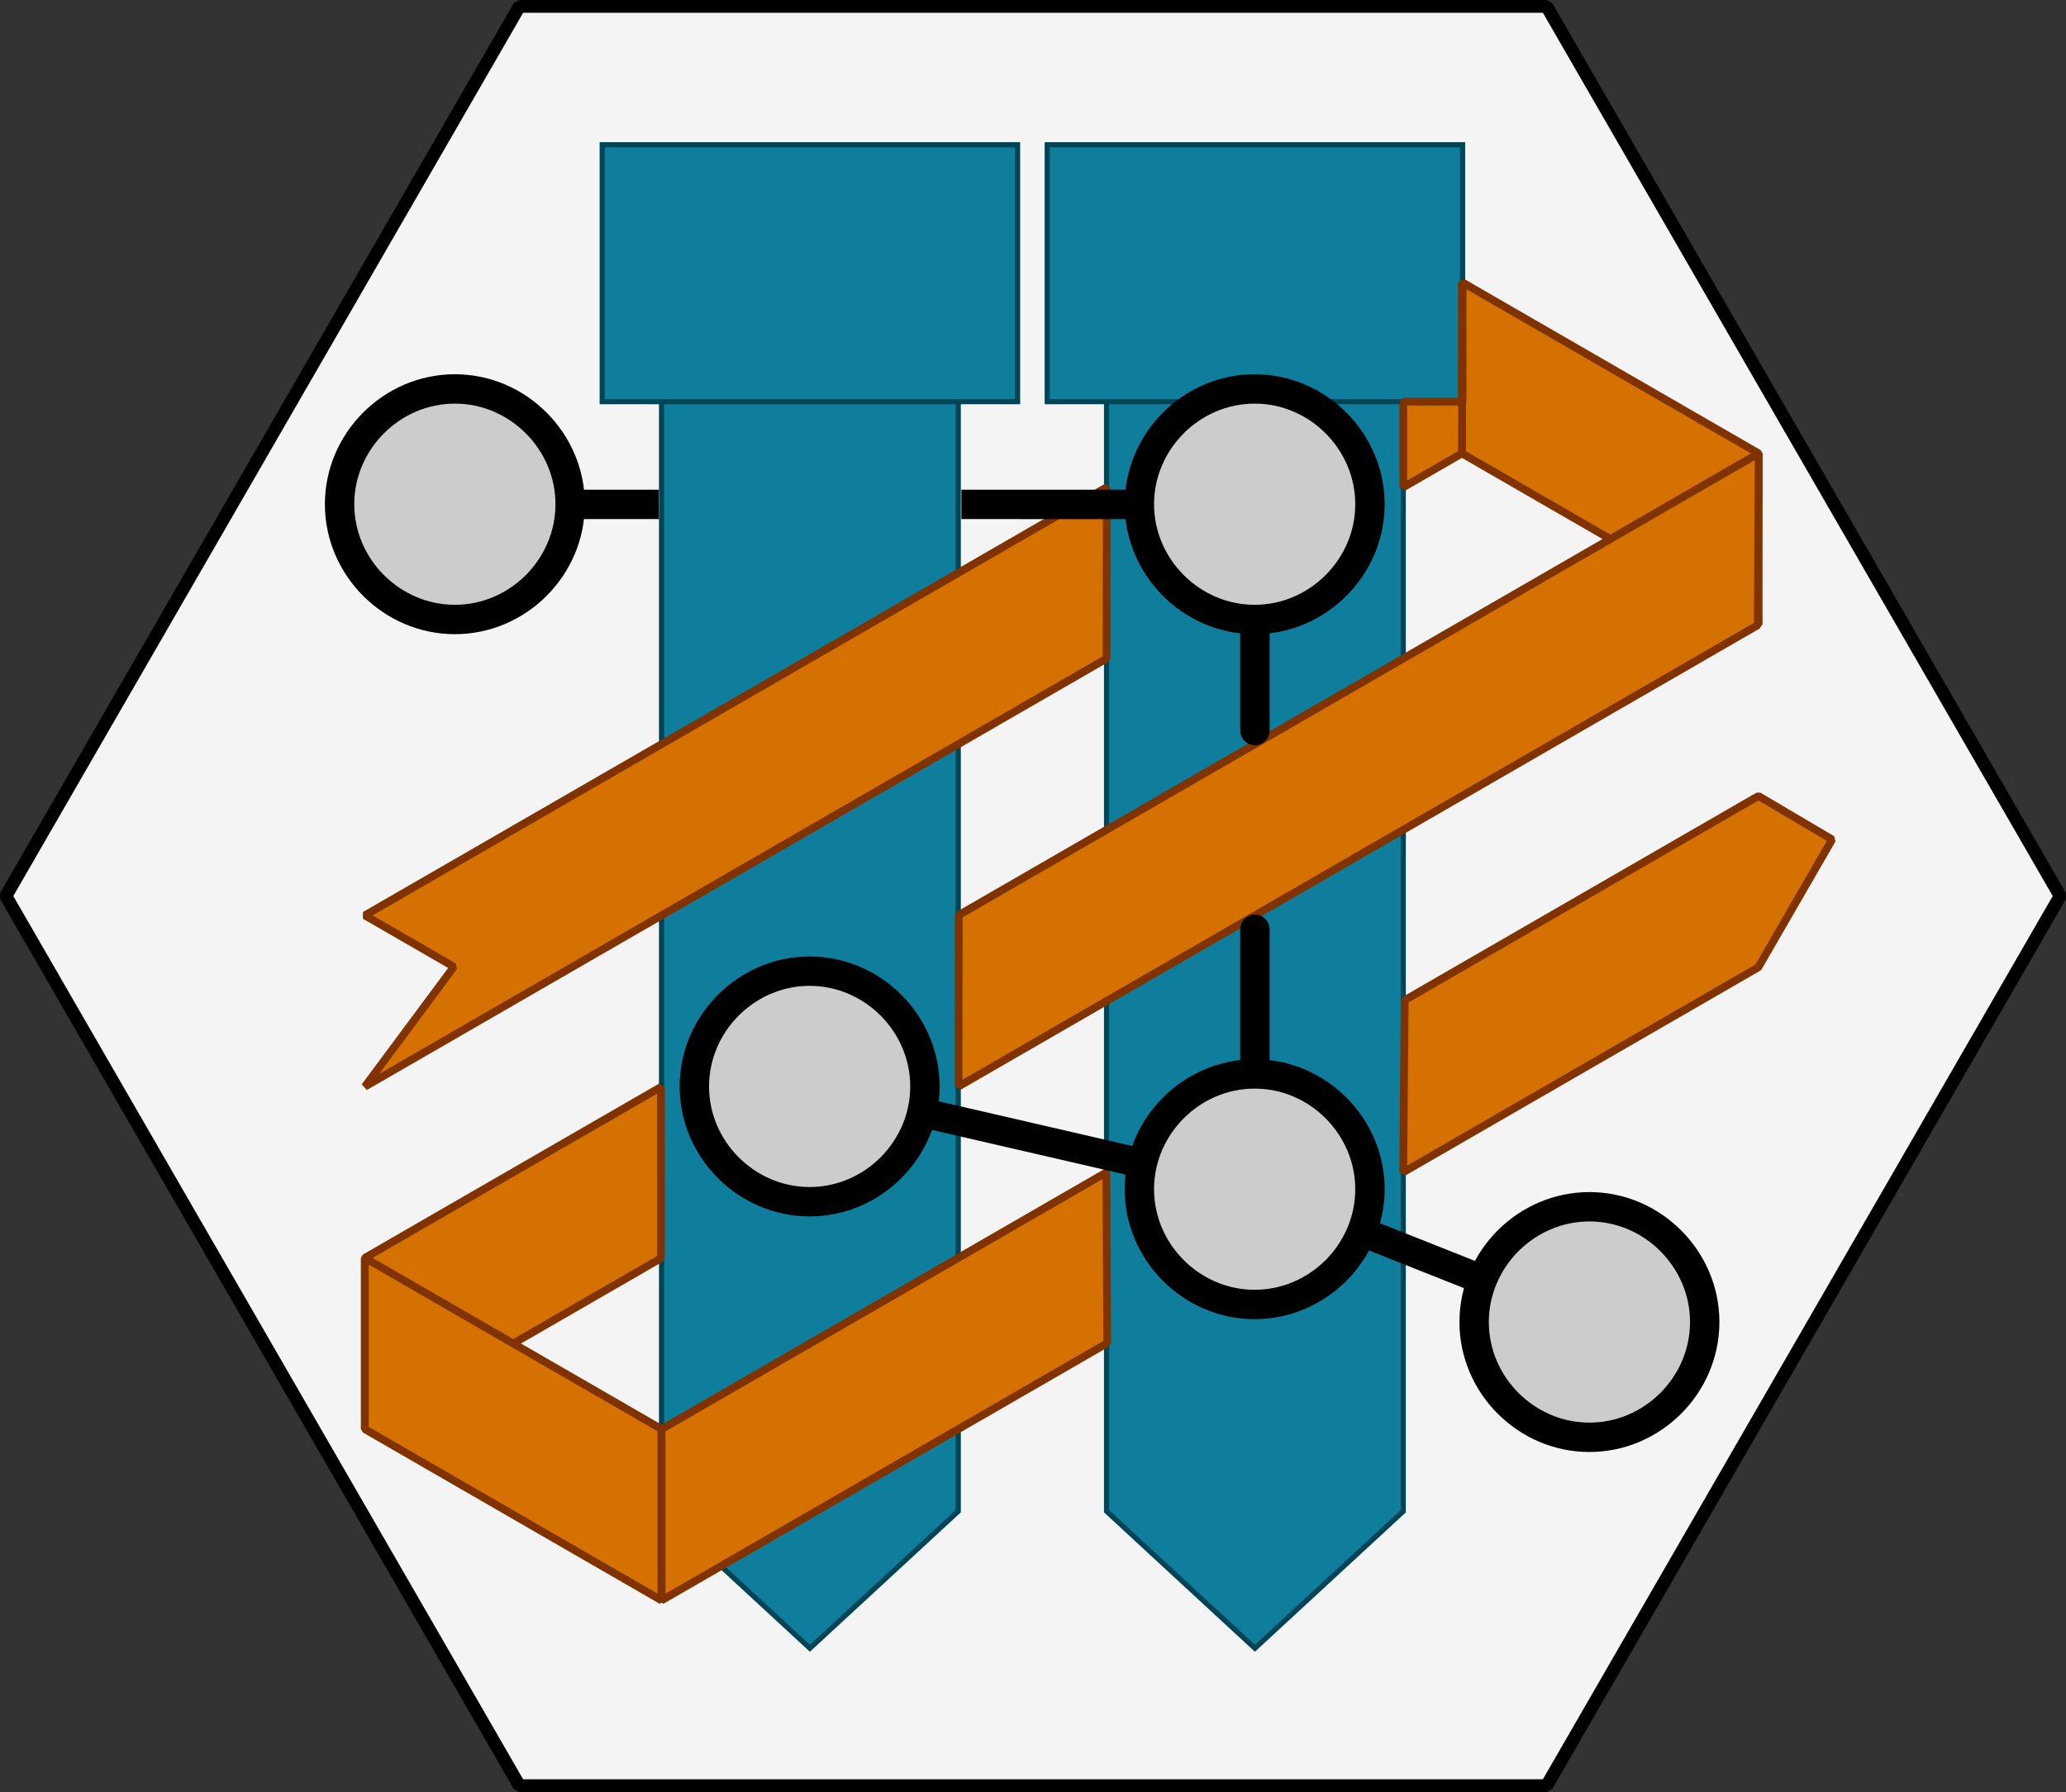 <?xml version="1.0" encoding="UTF-8" standalone="no"?>
<!-- Created with Inkscape (http://www.inkscape.org/) -->

<svg
   width="797.262"
   height="691.729"
   viewBox="0 0 210.942 183.02"
   version="1.1"
   id="svg5"
   inkscape:version="1.2.2 (b0a8486541, 2022-12-01)"
   sodipodi:docname="OntoWeaver_logo_v5-tiny.svg"
   xml:space="preserve"
   xmlns:inkscape="http://www.inkscape.org/namespaces/inkscape"
   xmlns:sodipodi="http://sodipodi.sourceforge.net/DTD/sodipodi-0.dtd"
   xmlns:xlink="http://www.w3.org/1999/xlink"
   xmlns="http://www.w3.org/2000/svg"
   xmlns:svg="http://www.w3.org/2000/svg"
   xmlns:rdf="http://www.w3.org/1999/02/22-rdf-syntax-ns#"
   xmlns:cc="http://creativecommons.org/ns#"
   xmlns:dc="http://purl.org/dc/elements/1.1/"><rect x="0" y="0" width="210.942" height="183.02" fill="#333333" stroke="none"/><title
     id="title12141">OntoWeaver logo</title><sodipodi:namedview
     id="namedview7"
     pagecolor="#ffffff"
     bordercolor="#666666"
     borderopacity="1.0"
     inkscape:showpageshadow="2"
     inkscape:pageopacity="0.0"
     inkscape:pagecheckerboard="true"
     inkscape:deskcolor="#d1d1d1"
     inkscape:document-units="mm"
     showgrid="false"
     inkscape:zoom="0.5742594"
     inkscape:cx="573.78251"
     inkscape:cy="854.14362"
     inkscape:current-layer="svg5"
     showguides="false"
     showborder="false"
     borderlayer="true"><inkscape:grid
       type="axonomgrid"
       id="grid211"
       units="px"
       spacingy="1.323"
       gridanglex="30"
       empspacing="10"
       originx="140.02"
       originy="15.442" /><sodipodi:guide
       position="144.286,127.175"
       orientation="1,0"
       id="guide19028"
       inkscape:locked="false" /><sodipodi:guide
       position="144.265,94.09"
       orientation="0.497,-0.868"
       id="guide19030"
       inkscape:locked="false" /><sodipodi:guide
       position="144.286,87.517"
       orientation="0.866,-0.5"
       id="guide19093"
       inkscape:locked="false" /></sodipodi:namedview><defs
     id="defs2" /><g
     inkscape:label="Tabular"
     inkscape:groupmode="layer"
     id="layer1"
     transform="translate(34.187,15.442)"><path
       sodipodi:type="star"
       style="fill:#f4f4f4;fill-opacity:1;stroke:black;stroke-width:0.524;stroke-linecap:butt;stroke-linejoin:bevel;stroke-dasharray:none;stroke-opacity:1"
       id="path11807"
       inkscape:flatsided="true"
       sodipodi:sides="6"
       sodipodi:cx="0"
       sodipodi:cy="0"
       sodipodi:r1="41.553246"
       sodipodi:r2="35.986168"
       sodipodi:arg1="1.5707963"
       sodipodi:arg2="2.0943951"
       inkscape:rounded="0"
       inkscape:randomized="0"
       d="M 1.1134149e-6,41.553 L -35.986,20.777 L -35.986,-20.777 L -1.1134149e-6,-41.553 L 35.986,-20.777 L 35.986,20.777 Z"
       transform="matrix(0,-2.525,2.524,0,71.285,76.068)" /></g><g
     inkscape:groupmode="layer"
     id="layer2"
     inkscape:label="Weave"
     transform="translate(34.187,15.442)" /><g
     inkscape:groupmode="layer"
     id="layer3"
     inkscape:label="Graph inter"
     style="display:none"
     transform="translate(34.187,15.442)"><g
       id="g10302"
       style="stroke:#b3b3b3;stroke-width:1.323;stroke-dasharray:none"><path
         style="fill:none;fill-opacity:1;stroke:#b3b3b3;stroke-width:1.323;stroke-linecap:butt;stroke-linejoin:bevel;stroke-dasharray:none;stroke-opacity:1"
         d="M 19.907,95.911 L 88.648,109.141 V 56.224"
         id="path10082" /><path
         style="fill:none;fill-opacity:1;stroke:#b3b3b3;stroke-width:1.323;stroke-linecap:butt;stroke-linejoin:bevel;stroke-dasharray:none;stroke-opacity:1"
         d="M 88.648,109.141 L 54.278,155.443"
         id="path10192"
         sodipodi:nodetypes="cc" /><path
         style="fill:none;fill-opacity:1;stroke:#b3b3b3;stroke-width:1.323;stroke-linecap:butt;stroke-linejoin:bevel;stroke-dasharray:none;stroke-opacity:1"
         d="M 88.648,109.141 L 123.019,168.672 L 157.389,122.37"
         id="path10194" /><path
         style="fill:none;fill-opacity:1;stroke:#b3b3b3;stroke-width:1.323;stroke-linecap:butt;stroke-linejoin:bevel;stroke-dasharray:none;stroke-opacity:1"
         d="M 157.389,69.453 L 123.019,89.297 L 157.389,122.37"
         id="path10200" /><path
         style="fill:none;fill-opacity:1;stroke:#b3b3b3;stroke-width:1.323;stroke-linecap:butt;stroke-linejoin:bevel;stroke-dasharray:none;stroke-opacity:1"
         d="M 157.389,122.37 L 191.704,130.202"
         id="path10202"
         sodipodi:nodetypes="cc" /></g><g
       id="g10365"
       style="fill:#797979;fill-opacity:1;stroke:#797979;stroke-width:1.323;stroke-dasharray:none;stroke-opacity:1"><circle
         style="fill:#797979;fill-opacity:1;stroke:#797979;stroke-width:1.323;stroke-linecap:butt;stroke-linejoin:bevel;stroke-dasharray:none;stroke-opacity:1"
         id="path10012"
         cx="88.648"
         cy="109.141"
         r="3.437" /><use
         x="0"
         y="0"
         xlink:href="#path10012"
         id="use10014"
         transform="translate(34.37,-19.844)"
         style="fill:#797979;fill-opacity:1;stroke:#797979;stroke-width:1.323;stroke-dasharray:none;stroke-opacity:1" /><use
         x="0"
         y="0"
         xlink:href="#path10012"
         id="use10016"
         transform="translate(-6.9393496e-7,-52.917)"
         style="fill:#797979;fill-opacity:1;stroke:#797979;stroke-width:1.323;stroke-dasharray:none;stroke-opacity:1" /><use
         x="0"
         y="0"
         xlink:href="#path10012"
         id="use10018"
         transform="translate(-68.741,-13.229)"
         style="fill:#797979;fill-opacity:1;stroke:#797979;stroke-width:1.323;stroke-dasharray:none;stroke-opacity:1" /><use
         x="0"
         y="0"
         xlink:href="#path10012"
         id="use10020"
         transform="translate(-34.37,46.302)"
         style="fill:#797979;fill-opacity:1;stroke:#797979;stroke-width:1.323;stroke-dasharray:none;stroke-opacity:1" /><use
         x="0"
         y="0"
         xlink:href="#path10012"
         id="use10022"
         transform="translate(34.37,59.531)"
         style="fill:#797979;fill-opacity:1;stroke:#797979;stroke-width:1.323;stroke-dasharray:none;stroke-opacity:1" /><use
         x="0"
         y="0"
         xlink:href="#path10012"
         id="use10024"
         transform="translate(68.741,13.229)"
         style="fill:#797979;fill-opacity:1;stroke:#797979;stroke-width:1.323;stroke-dasharray:none;stroke-opacity:1" /><use
         x="0"
         y="0"
         xlink:href="#path10012"
         id="use10026"
         transform="translate(103.056,21.062)"
         style="fill:#797979;fill-opacity:1;stroke:#797979;stroke-width:1.323;stroke-dasharray:none;stroke-opacity:1" /><use
         x="0"
         y="0"
         xlink:href="#path10012"
         id="use10198"
         transform="translate(68.741,-39.687)"
         style="fill:#797979;fill-opacity:1;stroke:#797979;stroke-width:1.323;stroke-dasharray:none;stroke-opacity:1" /></g></g><g
     inkscape:groupmode="layer"
     id="layer4"
     inkscape:label="Graph intra"
     transform="translate(34.187,15.442)" /><g
     id="g1191"
     transform="matrix(1.322,0,0,1.325,33.654,-20.74)"
     style="fill:#0e7e9c;fill-opacity:1;stroke:#045;stroke-width:0.4;stroke-dasharray:none;stroke-opacity:1"><g
       id="g387"
       style="fill:#0e7e9c;fill-opacity:1;stroke:#045;stroke-width:0.4;stroke-dasharray:none;stroke-opacity:1"
       transform="translate(-34.37)"><rect
         style="opacity:1;fill:#0e7e9c;fill-opacity:1;stroke:#045;stroke-width:0.4;stroke-linecap:round;stroke-dasharray:none;stroke-opacity:1"
         id="rect265"
         width="32.079"
         height="19.798"
         x="89.794"
         y="26.812" /><path
         id="rect321"
         style="fill:#0e7e9c;fill-opacity:1;stroke:#045;stroke-width:0.4;stroke-linecap:round"
         d="M 94.377,46.61 H 117.29 V 132.135 L 105.833,142.694 L 94.377,132.135 Z"
         sodipodi:nodetypes="cccccc" /></g><use
       x="0"
       y="0"
       xlink:href="#g387"
       id="use389"
       transform="translate(-34.37)"
       style="fill:#0e7e9c;fill-opacity:1;stroke:#045;stroke-width:0.4;stroke-dasharray:none;stroke-opacity:1" /></g><g
     id="g2753"
     style="fill:#d47100;fill-opacity:1;stroke:#803300;stroke-width:0.6;stroke-linejoin:bevel;stroke-dasharray:none;stroke-opacity:1"
     transform="matrix(1.322,0,0,1.322,33.654,-19.149)"><path
       style="fill:#d47100;fill-opacity:1;stroke:#803300;stroke-width:0.6;stroke-linecap:round;stroke-linejoin:bevel;stroke-dasharray:none;stroke-opacity:1"
       d="M 87.453,36.283 L 110.367,49.512 V 62.741 L 87.453,49.512 Z"
       id="path1137" /><path
       style="fill:#d47100;fill-opacity:1;stroke:#803300;stroke-width:0.6;stroke-linecap:butt;stroke-linejoin:bevel;stroke-dasharray:none;stroke-opacity:1"
       d="M 60.026,52.118 L 2.722,85.202 L 9.596,89.171 L 2.722,98.431 L 60.006,65.358 Z"
       id="path1195"
       sodipodi:nodetypes="cccccc" /><path
       id="path1033"
       style="fill:#d47100;fill-opacity:1;stroke:#803300;stroke-width:0.6;stroke-linecap:round;stroke-linejoin:bevel;stroke-dasharray:none;stroke-opacity:1"
       d="M 87.502,36.254 V 36.254 V 45.515 H 82.92 V 52.129 L 87.453,49.512 Z"
       sodipodi:nodetypes="ccccccc" /><path
       style="fill:#d47100;fill-opacity:1;stroke:#803300;stroke-width:0.6;stroke-linecap:round;stroke-linejoin:bevel;stroke-dasharray:none;stroke-opacity:1"
       d="M 25.59,111.687 L 2.722,124.89 V 111.66 L 25.592,98.457 Z"
       id="path19024" /><path
       style="fill:#d47100;fill-opacity:1;stroke:#803300;stroke-width:0.6;stroke-linecap:round;stroke-linejoin:bevel;stroke-dasharray:none;stroke-opacity:1"
       d="M 110.301,62.779 L 48.571,98.419 L 48.592,85.178 L 110.367,49.512 Z"
       id="path1135"
       sodipodi:nodetypes="ccccc" /><path
       style="fill:#d47100;fill-opacity:1;stroke:#803300;stroke-width:0.6;stroke-linecap:round;stroke-linejoin:bevel;stroke-dasharray:none;stroke-opacity:1"
       d="M 2.722,111.66 L 25.636,124.89 V 138.119 L 2.722,124.89 Z"
       id="path1139" /><path
       style="fill:#d47100;fill-opacity:1;stroke:#803300;stroke-width:0.6;stroke-linecap:round;stroke-linejoin:bevel;stroke-dasharray:none;stroke-opacity:1"
       d="M 60.059,118.244 L 25.636,138.119 V 124.89 L 59.99,105.055 Z"
       id="path469" /><path
       style="fill:#d47100;fill-opacity:1;stroke:#803300;stroke-width:0.6;stroke-linecap:round;stroke-linejoin:bevel;stroke-dasharray:none;stroke-opacity:1"
       d="M 110.338,89.216 L 82.916,105.048 L 83.033,91.751 L 110.353,75.978 L 116.043,79.338 Z"
       id="path467"
       sodipodi:nodetypes="cccccc" /></g><g
     id="g11602"
     style="stroke:black;stroke-width:2.269;stroke-dasharray:none;stroke-opacity:1"
     transform="matrix(1.322,0,0,1.322,33.654,-20.19)"><path
       style="opacity:1;fill:none;fill-opacity:1;stroke:black;stroke-width:2.269;stroke-linecap:round;stroke-linejoin:bevel;stroke-dasharray:none;stroke-opacity:1"
       d="M 71.463,52.917 L 71.463,71.706 M 71.463,87.065 L 71.463,107.156 L 37.093,99.219"
       id="path11584"
       sodipodi:nodetypes="ccccc" /><path
       style="opacity:1;fill:none;fill-opacity:1;stroke:black;stroke-width:2.269;stroke-linecap:round;stroke-linejoin:bevel;stroke-dasharray:none;stroke-opacity:1"
       d="M 71.463,107.156 L 97.318,117.419"
       id="path11586"
       sodipodi:nodetypes="cc" /><path
       id="path11594"
       style="opacity:1;fill:none;fill-opacity:1;stroke:black;stroke-width:2.269;stroke-linecap:butt;stroke-linejoin:bevel;stroke-dasharray:none;stroke-opacity:1"
       d="M 14.179,54.239 L 25.427,54.239 M 48.792,54.239 L 71.418,54.24"
       sodipodi:nodetypes="cccc" /></g><g
     id="g11582"
     style="fill:#ccc;fill-opacity:1;stroke:black;stroke-width:0.756;stroke-opacity:1"
     transform="matrix(1.322,0,0,1.322,33.654,-20.19)"><g
       id="path10012-3"
       style="fill:#ccc;fill-opacity:1;stroke:black;stroke-width:1.55;stroke-dasharray:none;stroke-opacity:1"
       transform="matrix(1.464,0,0,1.464,-33.178,-25.182)"><path
         style="color:black;solid-color:black;fill:#ccc;fill-opacity:1;stroke:black;stroke-width:1.55;stroke-linejoin:bevel;stroke-dasharray:none;stroke-opacity:1"
         d="M 74.9,54.24 A 3.437,3.437 0 0 1 71.463,57.677 A 3.437,3.437 0 0 1 68.026,54.24 A 3.437,3.437 0 0 1 71.463,50.803 A 3.437,3.437 0 0 1 74.9,54.24 Z"
         id="path11606" /><path
         style="color:black;solid-color:black;fill:#ccc;fill-opacity:1;stroke:black;stroke-width:1.55;stroke-linejoin:bevel;stroke-dasharray:none;stroke-opacity:1"
         d="M 71.463,48.156 C 68.135,48.156 65.381,50.912 65.381,54.24 C 65.381,57.568 68.135,60.322 71.463,60.322 C 74.791,60.322 77.545,57.568 77.545,54.24 C 77.545,50.912 74.791,48.156 71.463,48.156 Z"
         id="path11608"
         sodipodi:nodetypes="sssss" /></g><use
       x="0"
       y="0"
       xlink:href="#path10012-3"
       id="use11557"
       transform="translate(-34.37,44.979)"
       style="fill:#ccc;fill-opacity:1;stroke:black;stroke-width:0.756;stroke-opacity:1" /><use
       x="0"
       y="0"
       xlink:href="#path10012-3"
       id="use11559"
       transform="translate(0,52.917)"
       style="fill:#ccc;fill-opacity:1;stroke:black;stroke-width:0.756;stroke-opacity:1" /><use
       x="0"
       y="0"
       xlink:href="#path10012-3"
       id="use11563"
       transform="translate(25.855,63.179)"
       style="fill:#ccc;fill-opacity:1;stroke:black;stroke-width:0.756;stroke-opacity:1" /><use
       x="0"
       y="0"
       xlink:href="#path10012-3"
       id="use11569"
       transform="translate(-61.77)"
       style="fill:#ccc;fill-opacity:1;stroke:black;stroke-width:0.756;stroke-opacity:1" /></g></svg>
